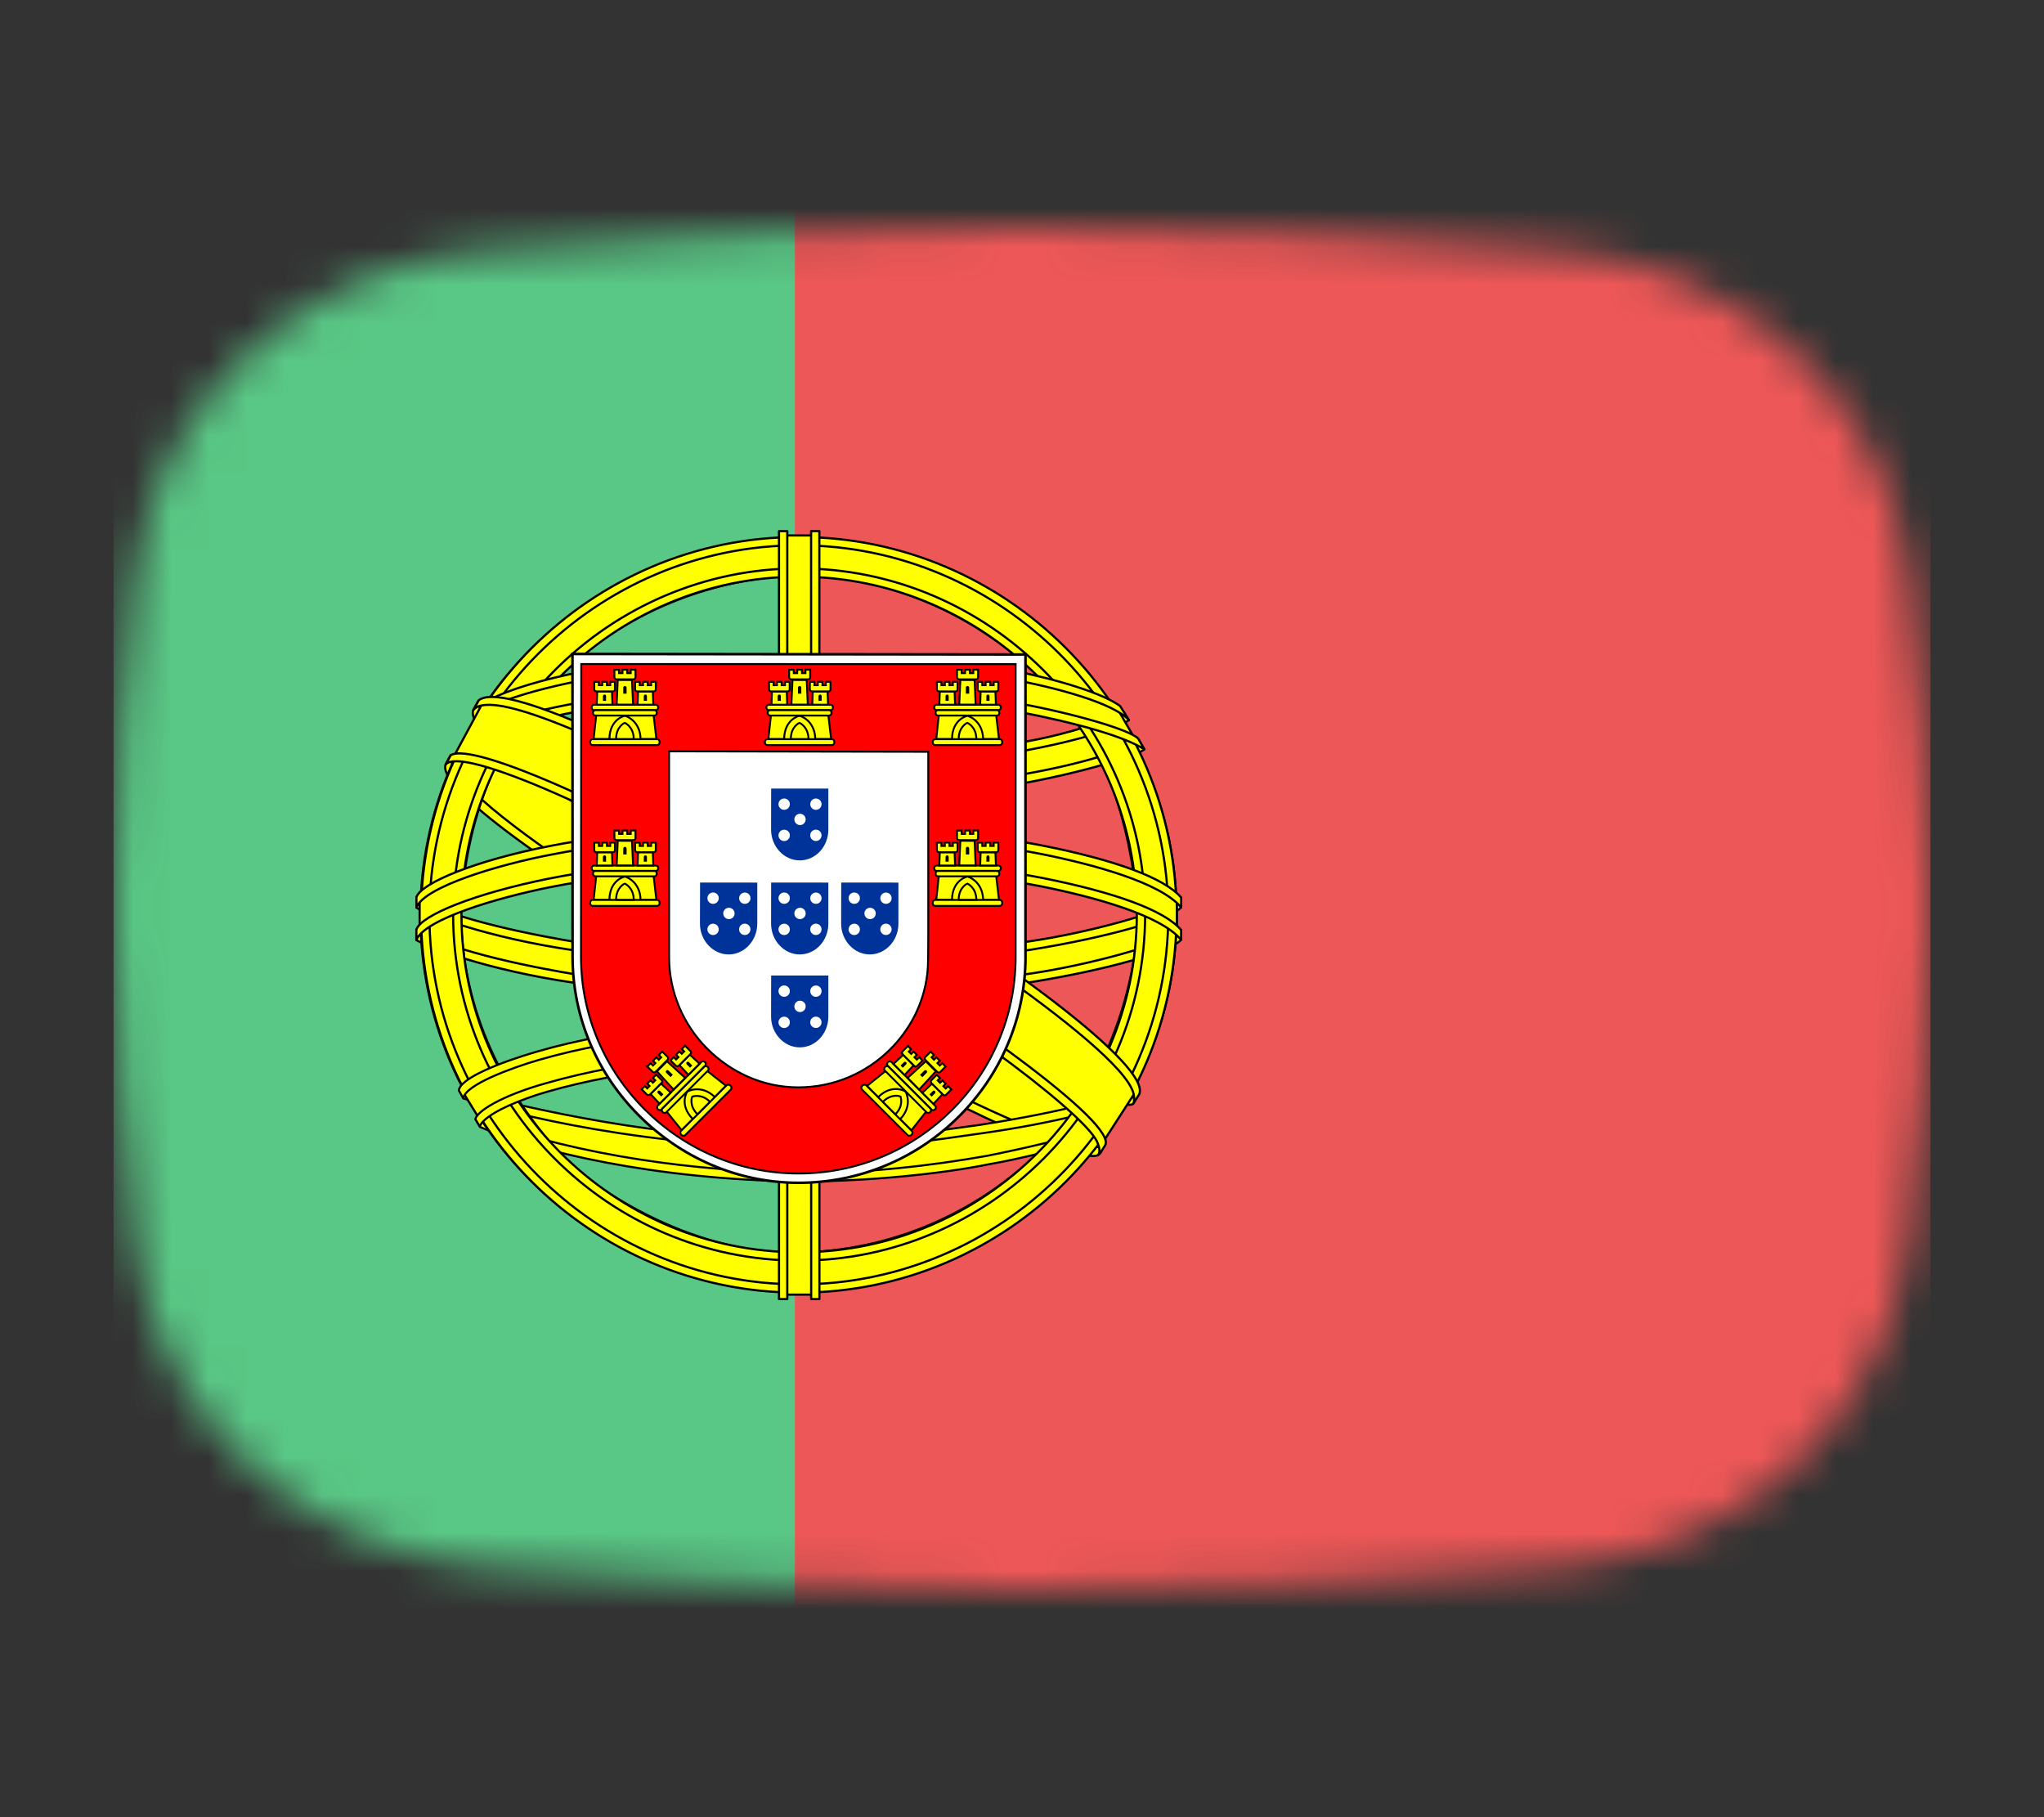 <svg width="54" height="48" viewBox="0 0 54 48" fill="none" xmlns="http://www.w3.org/2000/svg">
<rect x="0" y="0" width="54" height="48" fill="#333333" stroke="none"/>
<mask id="mask0_1_42056" style="mask-type:alpha" maskUnits="userSpaceOnUse" x="3" y="6" width="48" height="36">
<path d="M3.569 15.136C4.167 10.412 8.041 7.002 12.786 6.609C16.641 6.289 21.62 6 27 6C32.38 6 37.359 6.289 41.214 6.609C45.959 7.002 49.833 10.412 50.431 15.136C50.752 17.676 51 20.704 51 24C51 27.296 50.752 30.324 50.431 32.864C49.833 37.587 45.959 40.998 41.214 41.391C37.359 41.711 32.38 42 27 42C21.62 42 16.641 41.711 12.786 41.391C8.041 40.998 4.167 37.587 3.569 32.864C3.248 30.324 3 27.296 3 24C3 20.704 3.248 17.676 3.569 15.136Z" fill="#00D0BF"/>
</mask>
<g mask="url(#mask0_1_42056)">
<rect x="3" width="24" height="49" fill="#59C785"/>
<rect x="21" width="30" height="49" fill="#EE5757"/>
<path fill-rule="evenodd" clip-rule="evenodd" d="M28.999 30.408C25.954 30.316 11.991 21.601 11.896 20.213L12.667 18.927C14.052 20.939 28.325 29.415 29.727 29.115L28.999 30.407" fill="#FFFF00"/>
<path d="M28.999 30.408C25.954 30.316 11.991 21.601 11.896 20.213L12.667 18.927C14.052 20.939 28.325 29.415 29.727 29.115L28.999 30.407" stroke="black" stroke-width="0.058" stroke-linecap="round" stroke-linejoin="round"/>
<path fill-rule="evenodd" clip-rule="evenodd" d="M12.504 18.752C12.231 19.487 16.148 21.909 20.86 24.775C25.572 27.641 29.636 29.412 29.937 29.158C29.955 29.125 30.085 28.902 30.073 28.904C30.017 28.989 29.879 29.015 29.665 28.954C28.392 28.586 25.071 27.062 20.959 24.569C16.847 22.075 13.269 19.777 12.713 18.8C12.675 18.733 12.647 18.609 12.653 18.513L12.639 18.513L12.521 18.72L12.505 18.752H12.504L12.504 18.752ZM29.07 30.448C29.019 30.542 28.922 30.545 28.739 30.525C27.601 30.399 24.145 28.718 20.055 26.27C15.297 23.422 11.367 20.826 11.793 20.148L11.909 19.943L11.932 19.95C11.549 21.1 19.688 25.753 20.167 26.05C24.876 28.968 28.847 30.671 29.198 30.229L29.07 30.448V30.448L29.07 30.448Z" fill="#FFFF00" stroke="black" stroke-width="0.058" stroke-linecap="round" stroke-linejoin="round"/>
<path fill-rule="evenodd" clip-rule="evenodd" d="M21.13 21.053C24.178 21.029 27.938 20.637 30.103 19.774L29.636 19.017C28.357 19.725 24.576 20.19 21.104 20.26C16.998 20.222 14.1 19.84 12.648 18.866L12.208 19.672C14.877 20.802 17.613 21.042 21.13 21.053" fill="#FFFF00"/>
<path d="M21.13 21.053C24.178 21.029 27.938 20.637 30.103 19.774L29.636 19.017C28.357 19.725 24.576 20.19 21.104 20.26C16.998 20.222 14.1 19.84 12.648 18.866L12.208 19.672C14.877 20.802 17.613 21.042 21.13 21.053" stroke="black" stroke-width="0.058" stroke-linecap="round" stroke-linejoin="round"/>
<path fill-rule="evenodd" clip-rule="evenodd" d="M30.228 19.791C30.154 19.91 28.742 20.397 26.663 20.756C25.253 20.971 23.414 21.155 21.119 21.157C18.939 21.159 17.158 21.004 15.809 20.822C13.627 20.479 12.5 20.003 12.084 19.835C12.123 19.756 12.149 19.7 12.187 19.626C13.386 20.103 14.518 20.391 15.844 20.595C17.183 20.777 18.943 20.934 21.113 20.932C23.397 20.93 25.216 20.732 26.618 20.523C28.75 20.18 29.915 19.737 30.078 19.532L30.229 19.791H30.229H30.228ZM29.819 19.023C29.588 19.209 28.436 19.617 26.41 19.941C25.058 20.134 23.339 20.308 21.143 20.31C19.056 20.312 17.351 20.171 16.054 19.983C13.997 19.714 12.902 19.229 12.507 19.088C12.546 19.02 12.586 18.953 12.627 18.885C12.934 19.04 13.991 19.468 16.077 19.764C17.359 19.946 19.066 20.081 21.143 20.079C23.329 20.077 25.029 19.9 26.372 19.707C28.409 19.427 29.504 18.906 29.671 18.776L29.819 19.023V19.023L29.819 19.023Z" fill="#FFFF00" stroke="black" stroke-width="0.058" stroke-linecap="round" stroke-linejoin="round"/>
<path fill-rule="evenodd" clip-rule="evenodd" d="M11.123 24.725C12.997 25.733 17.16 26.241 21.1 26.276C24.688 26.282 29.361 25.722 31.108 24.796L31.06 23.787C30.514 24.641 25.506 25.461 21.061 25.427C16.617 25.394 12.49 24.707 11.115 23.819L11.123 24.725" fill="#FFFF00"/>
<path d="M11.123 24.725C12.997 25.733 17.16 26.241 21.1 26.276C24.688 26.282 29.361 25.722 31.108 24.796L31.06 23.787C30.514 24.641 25.506 25.461 21.061 25.427C16.617 25.394 12.49 24.707 11.115 23.819L11.123 24.725" stroke="black" stroke-width="0.058" stroke-linecap="round" stroke-linejoin="round"/>
<path fill-rule="evenodd" clip-rule="evenodd" d="M31.204 24.58L31.204 24.821C30.941 25.135 29.294 25.609 27.229 25.944C25.657 26.185 23.608 26.366 21.055 26.366C18.629 26.366 16.694 26.193 15.194 25.963C12.822 25.618 11.306 25.013 11.001 24.832L11.002 24.552C11.917 25.16 14.395 25.605 15.227 25.741C16.718 25.97 18.641 26.141 21.055 26.141C23.596 26.141 25.634 25.961 27.196 25.721C28.677 25.507 30.788 24.951 31.204 24.58H31.204L31.204 24.58ZM31.205 23.724L31.205 23.965C30.942 24.279 29.296 24.753 27.23 25.087C25.658 25.328 23.609 25.51 21.056 25.51C18.63 25.51 16.695 25.337 15.195 25.107C12.823 24.762 11.306 24.157 11.002 23.977L11.003 23.696C11.918 24.304 14.396 24.749 15.228 24.885C16.719 25.114 18.642 25.285 21.055 25.285C23.597 25.285 25.635 25.105 27.197 24.865C28.678 24.651 30.789 24.095 31.205 23.724L31.205 23.724L31.205 23.724Z" fill="#FFFF00" stroke="black" stroke-width="0.058" stroke-linecap="round" stroke-linejoin="round"/>
<path fill-rule="evenodd" clip-rule="evenodd" d="M21.092 30.234C16.781 30.209 13.087 29.059 12.307 28.869L12.876 29.76C14.254 30.339 17.857 31.203 21.133 31.107C24.409 31.012 27.272 30.758 29.29 29.776L29.873 28.853C28.498 29.5 23.819 30.228 21.092 30.234" fill="#FFFF00"/>
<path d="M21.092 30.234C16.781 30.209 13.087 29.059 12.307 28.869L12.876 29.76C14.254 30.339 17.857 31.203 21.133 31.107C24.409 31.012 27.272 30.758 29.29 29.776L29.873 28.853C28.498 29.5 23.819 30.228 21.092 30.234" stroke="black" stroke-width="0.058" stroke-linecap="round" stroke-linejoin="round"/>
<path fill-rule="evenodd" clip-rule="evenodd" d="M29.509 29.569C29.423 29.7 29.336 29.829 29.247 29.955C28.295 30.291 26.796 30.643 26.163 30.746C24.871 31.012 22.871 31.209 21.096 31.209C17.277 31.154 14.151 30.406 12.68 29.768L12.562 29.564L12.581 29.534L12.782 29.612C15.398 30.547 18.335 30.921 21.117 30.988C22.885 30.994 24.655 30.785 26.086 30.529C28.28 30.09 29.167 29.758 29.439 29.608L29.509 29.569H29.509L29.509 29.569ZM30.014 28.735C30.017 28.738 30.019 28.74 30.021 28.743C29.957 28.851 29.891 28.961 29.823 29.072C29.316 29.253 27.938 29.656 25.927 29.937C24.601 30.118 23.778 30.293 21.141 30.344C16.201 30.218 13.002 29.252 12.243 29.014L12.13 28.798C14.993 29.545 17.918 30.067 21.142 30.12C23.553 30.069 24.58 29.891 25.894 29.712C28.239 29.348 29.421 28.961 29.776 28.85C29.771 28.843 29.766 28.837 29.76 28.83L30.015 28.735L30.014 28.735L30.014 28.735Z" fill="#FFFF00" stroke="black" stroke-width="0.055" stroke-linecap="round" stroke-linejoin="round"/>
<path fill-rule="evenodd" clip-rule="evenodd" d="M30.066 23.929C30.08 26.765 28.629 29.31 27.46 30.432C25.806 32.021 23.613 33.042 21.053 33.09C18.193 33.142 15.497 31.278 14.774 30.459C13.36 28.858 12.209 26.825 12.172 24.085C12.347 20.989 13.562 18.834 15.324 17.355C17.085 15.877 19.43 15.156 21.383 15.208C23.637 15.268 26.269 16.373 28.088 18.567C29.279 20.005 29.796 21.566 30.066 23.929ZM21.077 14.219C26.569 14.219 31.085 18.687 31.085 24.167C31.085 29.646 26.569 34.115 21.077 34.115C15.585 34.115 11.106 29.646 11.106 24.167C11.106 18.687 15.585 14.219 21.077 14.219Z" fill="#FFFF00"/>
<path d="M21.077 14.219C26.569 14.219 31.085 18.687 31.085 24.167C31.085 29.646 26.569 34.115 21.077 34.115C15.585 34.115 11.106 29.646 11.106 24.167C11.106 18.687 15.585 14.219 21.077 14.219M30.066 23.929C30.08 26.765 28.629 29.31 27.46 30.432C25.806 32.021 23.613 33.042 21.053 33.09C18.193 33.142 15.497 31.278 14.774 30.459C13.36 28.858 12.209 26.825 12.172 24.085C12.347 20.989 13.562 18.834 15.324 17.355C17.085 15.877 19.43 15.156 21.383 15.208C23.637 15.268 26.269 16.373 28.088 18.567C29.279 20.005 29.796 21.566 30.066 23.929Z" stroke="black" stroke-width="0.058" stroke-linecap="round" stroke-linejoin="round"/>
<path fill-rule="evenodd" clip-rule="evenodd" d="M21.104 14.184C26.6 14.184 31.083 18.668 31.083 24.165C31.083 29.662 26.6 34.145 21.104 34.145C15.607 34.145 11.124 29.662 11.124 24.165C11.124 18.668 15.607 14.184 21.104 14.184ZM11.344 24.165C11.344 29.533 15.752 33.926 21.104 33.926C26.456 33.926 30.864 29.533 30.864 24.165C30.864 18.797 26.455 14.404 21.104 14.404C15.752 14.404 11.344 18.797 11.344 24.165Z" fill="#FFFF00" stroke="black" stroke-width="0.058" stroke-linecap="round" stroke-linejoin="round"/>
<path fill-rule="evenodd" clip-rule="evenodd" d="M21.112 15.014C26.124 15.014 30.253 19.128 30.253 24.156C30.253 29.184 26.124 33.298 21.112 33.298C16.1 33.298 11.971 29.184 11.971 24.156C11.971 19.128 16.1 15.014 21.112 15.014ZM12.191 24.156C12.191 29.063 16.22 33.078 21.112 33.078C26.004 33.078 30.033 29.063 30.033 24.156C30.033 19.249 26.004 15.233 21.112 15.233C16.22 15.233 12.191 19.249 12.191 24.156Z" fill="#FFFF00" stroke="black" stroke-width="0.058" stroke-linecap="round" stroke-linejoin="round"/>
<path fill-rule="evenodd" clip-rule="evenodd" d="M21.514 14.144H20.659L20.66 34.197H21.518L21.514 14.144Z" fill="#FFFF00" stroke="black" stroke-width="0.058" stroke-linecap="round" stroke-linejoin="round"/>
<path fill-rule="evenodd" clip-rule="evenodd" d="M21.428 14.03H21.646L21.648 34.314H21.43L21.428 14.03H21.428ZM20.58 14.03H20.799L20.799 34.314H20.58V14.03H20.58Z" fill="#FFFF00" stroke="black" stroke-width="0.058" stroke-linecap="round" stroke-linejoin="round"/>
<path fill-rule="evenodd" clip-rule="evenodd" d="M31.09 24.551V23.81L30.486 23.247L27.059 22.34L22.121 21.836L16.174 22.139L11.941 23.147L11.086 23.78V24.521L13.251 23.55L18.392 22.744H23.33L26.959 23.147L29.479 23.751L31.09 24.551Z" fill="#FFFF00" stroke="black" stroke-width="0.058" stroke-linecap="round" stroke-linejoin="round"/>
<path fill-rule="evenodd" clip-rule="evenodd" d="M21.108 22.619C23.465 22.615 25.751 22.843 27.565 23.196C29.437 23.57 30.754 24.038 31.204 24.564L31.203 24.824C30.66 24.17 28.888 23.69 27.523 23.416C25.723 23.066 23.452 22.84 21.108 22.844C18.635 22.849 16.332 23.083 14.558 23.429C13.135 23.712 11.237 24.273 11 24.826V24.555C11.13 24.172 12.543 23.6 14.526 23.203C16.313 22.854 18.62 22.624 21.108 22.619V22.619ZM21.109 21.764C23.466 21.759 25.752 21.987 27.566 22.34C29.438 22.714 30.755 23.182 31.205 23.708L31.204 23.968C30.661 23.314 28.889 22.835 27.524 22.561C25.724 22.21 23.453 21.984 21.109 21.989C18.636 21.993 16.344 22.227 14.57 22.573C13.197 22.834 11.221 23.417 11.001 23.97V23.699C11.131 23.32 12.573 22.727 14.527 22.347C16.314 21.998 18.621 21.768 21.109 21.764V21.764Z" fill="#FFFF00" stroke="black" stroke-width="0.058" stroke-linecap="round" stroke-linejoin="round"/>
<path fill-rule="evenodd" clip-rule="evenodd" d="M21.06 17.398C24.774 17.379 28.014 17.917 29.496 18.676L30.037 19.611C28.748 18.917 25.254 18.195 21.066 18.303C17.654 18.324 14.008 18.679 12.179 19.655L12.824 18.575C14.325 17.797 17.866 17.402 21.061 17.398" fill="#FFFF00"/>
<path d="M21.06 17.398C24.774 17.379 28.014 17.917 29.496 18.676L30.037 19.611C28.748 18.917 25.254 18.195 21.066 18.303C17.654 18.324 14.008 18.679 12.179 19.655L12.824 18.575C14.325 17.797 17.866 17.402 21.061 17.398" stroke="black" stroke-width="0.058" stroke-linecap="round" stroke-linejoin="round"/>
<path fill-rule="evenodd" clip-rule="evenodd" d="M21.11 18.17C23.228 18.164 25.275 18.284 26.903 18.577C28.419 18.859 29.865 19.283 30.071 19.511L30.232 19.794C29.729 19.466 28.478 19.1 26.871 18.795C25.258 18.492 23.213 18.392 21.106 18.397C18.715 18.389 16.858 18.515 15.264 18.793C13.578 19.109 12.408 19.559 12.119 19.774L12.276 19.474C12.837 19.188 13.727 18.843 15.222 18.574C16.87 18.273 18.747 18.183 21.11 18.17H21.11L21.11 18.17ZM21.109 17.315C23.136 17.309 25.138 17.422 26.698 17.703C27.929 17.942 29.145 18.316 29.591 18.649L29.826 19.021C29.427 18.578 27.927 18.159 26.603 17.924C25.055 17.657 23.136 17.551 21.109 17.534C18.982 17.54 17.015 17.67 15.49 17.948C14.034 18.225 13.095 18.553 12.697 18.809L12.904 18.498C13.452 18.209 14.338 17.944 15.454 17.727C16.991 17.448 18.969 17.32 21.109 17.315H21.109Z" fill="#FFFF00" stroke="black" stroke-width="0.058" stroke-linecap="round" stroke-linejoin="round"/>
<path fill-rule="evenodd" clip-rule="evenodd" d="M26.067 28.313C24.23 27.971 22.391 27.921 21.106 27.936C14.917 28.008 12.918 29.207 12.674 29.57L12.211 28.816C13.787 27.673 17.157 27.033 21.14 27.098C23.208 27.132 24.992 27.27 26.494 27.56L26.067 28.313" fill="#FFFF00"/>
<path d="M26.067 28.313C24.23 27.971 22.391 27.921 21.106 27.936C14.917 28.008 12.918 29.207 12.674 29.57L12.211 28.816C13.787 27.673 17.157 27.033 21.14 27.098C23.208 27.132 24.992 27.27 26.494 27.56L26.067 28.313" stroke="black" stroke-width="0.058" stroke-linecap="round" stroke-linejoin="round"/>
<path fill-rule="evenodd" clip-rule="evenodd" d="M21.07 27.829C22.792 27.855 24.482 27.926 26.113 28.23L25.995 28.439C24.48 28.159 22.865 28.052 21.076 28.061C18.792 28.043 16.482 28.256 14.47 28.834C13.836 29.01 12.785 29.418 12.678 29.756L12.56 29.562C12.594 29.362 13.229 28.949 14.416 28.615C16.72 27.956 18.875 27.844 21.07 27.829V27.829L21.07 27.829ZM21.149 26.963C22.932 26.996 24.775 27.079 26.565 27.433L26.442 27.651C24.825 27.33 23.28 27.223 21.159 27.19C18.868 27.194 16.437 27.358 14.227 28C13.514 28.208 12.282 28.657 12.241 29.013L12.123 28.805C12.15 28.482 13.216 28.06 14.175 27.781C16.402 27.134 18.84 26.967 21.149 26.963L21.149 26.963Z" fill="#FFFF00" stroke="black" stroke-width="0.055" stroke-linecap="round" stroke-linejoin="round"/>
<path fill-rule="evenodd" clip-rule="evenodd" d="M29.94 28.93L29.196 30.084L27.059 28.186L21.516 24.457L15.267 21.03L12.023 19.92L12.714 18.638L12.949 18.51L14.965 19.014L21.617 22.441L25.447 24.86L28.672 27.178L29.982 28.69L29.94 28.93Z" fill="#FFFF00" stroke="black" stroke-width="0.058" stroke-linecap="round" stroke-linejoin="round"/>
<path fill-rule="evenodd" clip-rule="evenodd" d="M11.906 19.951C12.475 19.565 16.657 21.428 21.033 24.066C25.397 26.712 29.567 29.703 29.191 30.262L29.067 30.457L29.01 30.502C29.023 30.493 29.085 30.416 29.004 30.209C28.818 29.597 25.86 27.236 20.952 24.273C16.167 21.419 12.179 19.7 11.78 20.191L11.906 19.951H11.906L11.906 19.951ZM30.092 28.914C30.452 28.203 26.573 25.281 21.764 22.436C16.844 19.647 13.298 18.006 12.65 18.495L12.506 18.757C12.505 18.772 12.512 18.739 12.542 18.716C12.66 18.613 12.855 18.62 12.943 18.618C14.058 18.635 17.244 20.101 21.712 22.663C23.671 23.803 29.985 27.853 29.96 28.991C29.962 29.089 29.968 29.11 29.932 29.158L30.092 28.914V28.913L30.092 28.914Z" fill="#FFFF00" stroke="black" stroke-width="0.058" stroke-linecap="round" stroke-linejoin="round"/>
<path d="M15.126 25.264C15.126 26.904 15.797 28.387 16.885 29.471C17.976 30.558 19.457 31.243 21.099 31.243C22.75 31.243 24.249 30.573 25.334 29.491C26.42 28.409 27.092 26.915 27.093 25.27H27.092V17.288L15.124 17.274L15.126 25.264H15.126L15.126 25.264Z" fill="white" stroke="black" stroke-width="0.068"/>
<path d="M15.35 25.275V25.28C15.35 26.848 15.999 28.276 17.04 29.312C18.084 30.351 19.521 30.997 21.094 30.997C22.674 30.997 24.108 30.356 25.148 29.321C26.186 28.287 26.831 26.858 26.831 25.285H26.831V17.542L15.357 17.54L15.35 25.275L15.35 25.275ZM24.524 19.858L24.524 24.786L24.52 25.307H24.52C24.52 25.444 24.512 25.601 24.496 25.734C24.402 26.513 24.044 27.192 23.514 27.72C22.892 28.339 22.035 28.722 21.09 28.722C20.15 28.722 19.312 28.325 18.688 27.704C18.048 27.067 17.677 26.194 17.677 25.291L17.676 19.846L24.523 19.858L24.524 19.858L24.524 19.858Z" fill="#FF0000" stroke="black" stroke-width="0.051"/>
<path d="M16.092 19.562C16.106 19.005 16.501 18.873 16.504 18.872C16.506 18.87 16.93 19.013 16.929 19.567L16.092 19.562" fill="#FFFF00"/>
<path d="M15.752 18.882L15.683 19.522L16.1 19.523C16.104 18.994 16.501 18.906 16.511 18.908C16.52 18.907 16.913 19.024 16.923 19.523H17.341L17.266 18.878L15.752 18.882V18.882L15.752 18.882Z" fill="#FFFF00" stroke="black" stroke-width="0.05"/>
<path d="M15.655 19.524H17.363C17.399 19.524 17.428 19.56 17.428 19.603C17.428 19.647 17.399 19.682 17.363 19.682H15.655C15.619 19.682 15.59 19.647 15.59 19.603C15.59 19.56 15.619 19.524 15.655 19.524Z" fill="#FFFF00" stroke="black" stroke-width="0.05"/>
<path d="M16.276 19.521C16.278 19.187 16.504 19.093 16.505 19.093C16.505 19.093 16.741 19.191 16.743 19.521H16.276" fill="#FFFF00"/>
<path d="M16.276 19.521C16.278 19.187 16.504 19.093 16.505 19.093C16.505 19.093 16.741 19.191 16.743 19.521H16.276" stroke="black" stroke-width="0.05"/>
<path d="M15.691 18.616H17.329C17.363 18.616 17.391 18.648 17.391 18.687C17.391 18.726 17.363 18.758 17.329 18.758H15.691C15.657 18.758 15.629 18.727 15.629 18.687C15.629 18.648 15.657 18.616 15.691 18.616Z" fill="#FFFF00" stroke="black" stroke-width="0.05"/>
<path d="M15.726 18.759H17.292C17.325 18.759 17.352 18.791 17.352 18.83C17.352 18.869 17.325 18.901 17.292 18.901H15.726C15.693 18.901 15.665 18.869 15.665 18.83C15.665 18.791 15.693 18.759 15.726 18.759Z" fill="#FFFF00" stroke="black" stroke-width="0.05"/>
<path d="M16.232 17.692L16.355 17.692V17.78H16.445V17.69L16.572 17.691V17.78H16.663V17.69H16.789L16.789 17.893C16.789 17.925 16.763 17.945 16.734 17.945H16.289C16.259 17.945 16.232 17.922 16.232 17.892L16.231 17.692H16.231L16.232 17.692Z" fill="#FFFF00" stroke="black" stroke-width="0.05"/>
<path d="M16.697 17.963L16.725 18.613L16.291 18.612L16.32 17.961L16.697 17.963" fill="#FFFF00"/>
<path d="M16.697 17.963L16.725 18.613L16.291 18.612L16.32 17.961L16.697 17.963" stroke="black" stroke-width="0.05"/>
<path d="M16.168 18.264L16.181 18.615L15.765 18.615L15.777 18.264H16.168H16.168L16.168 18.264Z" fill="#FFFF00" stroke="black" stroke-width="0.05"/>
<path d="M17.247 18.264L17.26 18.615L16.844 18.615L16.856 18.264H17.247H17.247L17.247 18.264Z" fill="#FFFF00" stroke="black" stroke-width="0.05"/>
<path d="M15.7 18.011L15.821 18.011V18.099H15.91V18.009L16.034 18.009V18.099H16.122V18.009L16.246 18.009L16.246 18.212C16.246 18.243 16.221 18.264 16.192 18.264H15.757C15.728 18.264 15.701 18.24 15.7 18.211L15.7 18.011H15.7L15.7 18.011Z" fill="#FFFF00" stroke="black" stroke-width="0.05"/>
<path d="M16.779 18.011L16.9 18.011V18.099H16.988V18.009L17.112 18.009V18.099H17.201V18.009L17.325 18.009L17.325 18.212C17.325 18.243 17.299 18.264 17.271 18.264H16.835C16.806 18.264 16.779 18.24 16.779 18.211L16.779 18.011H16.779L16.779 18.011Z" fill="#FFFF00" stroke="black" stroke-width="0.05"/>
<path d="M16.466 18.169C16.464 18.105 16.555 18.105 16.554 18.169V18.323H16.466V18.169" fill="black"/>
<path d="M15.929 18.393C15.929 18.332 16.014 18.331 16.012 18.393V18.513H15.929V18.393" fill="black"/>
<path d="M17.008 18.393C17.008 18.332 17.092 18.331 17.091 18.393V18.513H17.008V18.393" fill="black"/>
<path d="M16.092 23.809C16.106 23.252 16.501 23.12 16.504 23.119C16.506 23.117 16.93 23.26 16.929 23.814L16.092 23.809" fill="#FFFF00"/>
<path d="M15.752 23.129L15.683 23.769L16.1 23.77C16.104 23.241 16.501 23.153 16.511 23.155C16.52 23.154 16.913 23.272 16.923 23.77H17.341L17.266 23.125L15.752 23.129V23.129L15.752 23.129Z" fill="#FFFF00" stroke="black" stroke-width="0.05"/>
<path d="M15.655 23.771H17.363C17.399 23.771 17.428 23.807 17.428 23.85C17.428 23.894 17.399 23.929 17.363 23.929H15.655C15.619 23.929 15.59 23.894 15.59 23.85C15.59 23.807 15.619 23.771 15.655 23.771Z" fill="#FFFF00" stroke="black" stroke-width="0.05"/>
<path d="M16.276 23.768C16.278 23.434 16.504 23.34 16.505 23.34C16.505 23.34 16.741 23.438 16.743 23.768H16.276" fill="#FFFF00"/>
<path d="M16.276 23.768C16.278 23.434 16.504 23.34 16.505 23.34C16.505 23.34 16.741 23.438 16.743 23.768H16.276" stroke="black" stroke-width="0.05"/>
<path d="M15.691 22.863H17.329C17.363 22.863 17.391 22.895 17.391 22.934C17.391 22.973 17.363 23.005 17.329 23.005H15.691C15.657 23.005 15.629 22.974 15.629 22.934C15.629 22.895 15.657 22.863 15.691 22.863Z" fill="#FFFF00" stroke="black" stroke-width="0.05"/>
<path d="M15.726 23.006H17.292C17.325 23.006 17.352 23.038 17.352 23.077C17.352 23.116 17.325 23.148 17.292 23.148H15.726C15.693 23.148 15.665 23.116 15.665 23.077C15.665 23.038 15.693 23.006 15.726 23.006Z" fill="#FFFF00" stroke="black" stroke-width="0.05"/>
<path d="M16.232 21.939L16.355 21.939V22.027H16.445V21.937L16.572 21.938V22.027H16.663V21.937H16.789L16.789 22.14C16.789 22.172 16.763 22.192 16.734 22.192H16.289C16.259 22.192 16.232 22.169 16.232 22.139L16.231 21.939H16.231L16.232 21.939Z" fill="#FFFF00" stroke="black" stroke-width="0.05"/>
<path d="M16.697 22.21L16.725 22.86L16.291 22.859L16.32 22.209L16.697 22.21" fill="#FFFF00"/>
<path d="M16.697 22.21L16.725 22.86L16.291 22.859L16.32 22.209L16.697 22.21" stroke="black" stroke-width="0.05"/>
<path d="M16.168 22.512L16.181 22.862L15.765 22.862L15.777 22.512H16.168H16.168L16.168 22.512Z" fill="#FFFF00" stroke="black" stroke-width="0.05"/>
<path d="M17.247 22.512L17.26 22.862L16.844 22.862L16.856 22.512H17.247H17.247L17.247 22.512Z" fill="#FFFF00" stroke="black" stroke-width="0.05"/>
<path d="M15.7 22.258L15.821 22.258V22.346H15.91V22.256L16.034 22.256V22.346H16.122V22.256L16.246 22.256L16.246 22.459C16.246 22.49 16.221 22.511 16.192 22.511H15.757C15.728 22.511 15.701 22.487 15.7 22.458L15.7 22.258H15.7L15.7 22.258Z" fill="#FFFF00" stroke="black" stroke-width="0.05"/>
<path d="M16.779 22.258L16.9 22.258V22.346H16.988V22.256L17.112 22.256V22.346H17.201V22.256L17.325 22.256L17.325 22.459C17.325 22.49 17.299 22.511 17.271 22.511H16.835C16.806 22.511 16.779 22.487 16.779 22.458L16.779 22.258H16.779L16.779 22.258Z" fill="#FFFF00" stroke="black" stroke-width="0.05"/>
<path d="M16.466 22.416C16.464 22.352 16.555 22.352 16.554 22.416V22.571H16.466V22.416" fill="black"/>
<path d="M15.929 22.64C15.929 22.579 16.014 22.578 16.012 22.64V22.76H15.929V22.64" fill="black"/>
<path d="M17.008 22.64C17.008 22.579 17.092 22.578 17.091 22.64V22.76H17.008V22.64" fill="black"/>
<path d="M18.325 29.592C17.941 29.189 18.127 28.816 18.128 28.813C18.129 28.81 18.53 28.612 18.92 29.004L18.325 29.592" fill="#FFFF00"/>
<path d="M17.604 29.352L18.008 29.853L18.303 29.559C17.932 29.182 18.15 28.839 18.158 28.834C18.164 28.827 18.525 28.632 18.885 28.977L19.181 28.681L18.672 28.279L17.604 29.352L17.604 29.352L17.604 29.352Z" fill="#FFFF00" stroke="black" stroke-width="0.05"/>
<path d="M17.989 29.875L19.197 28.667C19.223 28.642 19.269 28.646 19.299 28.677C19.33 28.707 19.334 28.753 19.309 28.779L18.101 29.986C18.076 30.012 18.03 30.008 17.999 29.977C17.968 29.946 17.964 29.9 17.989 29.875Z" fill="#FFFF00" stroke="black" stroke-width="0.05"/>
<path d="M18.426 29.434C18.192 29.196 18.285 28.97 18.286 28.969C18.286 28.969 18.521 28.871 18.757 29.103L18.426 29.434" fill="#FFFF00"/>
<path d="M18.426 29.434C18.192 29.196 18.285 28.97 18.286 28.969C18.286 28.969 18.521 28.871 18.757 29.103L18.426 29.434" stroke="black" stroke-width="0.05"/>
<path d="M17.373 29.207L18.531 28.049C18.555 28.025 18.598 28.027 18.625 28.055C18.653 28.083 18.656 28.125 18.631 28.15L17.473 29.307C17.449 29.332 17.407 29.329 17.379 29.302C17.351 29.274 17.349 29.231 17.373 29.207Z" fill="#FFFF00" stroke="black" stroke-width="0.05"/>
<path d="M17.498 29.284L18.606 28.177C18.629 28.153 18.671 28.157 18.698 28.184C18.726 28.212 18.73 28.254 18.706 28.277L17.599 29.384C17.576 29.408 17.534 29.404 17.506 29.377C17.479 29.349 17.475 29.307 17.498 29.284Z" fill="#FFFF00" stroke="black" stroke-width="0.05"/>
<path d="M17.101 28.171L17.189 28.084L17.251 28.146L17.315 28.082L17.251 28.019L17.341 27.93L17.404 27.993L17.468 27.929L17.405 27.865L17.495 27.776L17.638 27.919C17.66 27.942 17.657 27.974 17.636 27.995L17.322 28.31C17.3 28.331 17.264 28.334 17.243 28.313L17.101 28.172L17.102 28.172L17.101 28.171Z" fill="#FFFF00" stroke="black" stroke-width="0.05"/>
<path d="M17.622 28.034L18.102 28.474L17.794 28.779L17.355 28.299L17.622 28.034" fill="#FFFF00"/>
<path d="M17.622 28.034L18.102 28.474L17.794 28.779L17.355 28.299L17.622 28.034" stroke="black" stroke-width="0.05"/>
<path d="M17.461 28.621L17.719 28.86L17.425 29.154L17.185 28.897L17.462 28.621L17.461 28.621L17.461 28.621Z" fill="#FFFF00" stroke="black" stroke-width="0.05"/>
<path d="M18.224 27.858L18.481 28.097L18.187 28.391L17.948 28.135L18.224 27.858L18.224 27.858L18.224 27.858Z" fill="#FFFF00" stroke="black" stroke-width="0.05"/>
<path d="M16.951 28.772L17.037 28.687L17.099 28.749L17.162 28.686L17.098 28.623L17.186 28.535L17.249 28.599L17.312 28.536L17.248 28.473L17.336 28.385L17.479 28.529C17.502 28.551 17.499 28.583 17.478 28.604L17.17 28.911C17.15 28.932 17.114 28.934 17.093 28.914L16.951 28.772L16.951 28.772L16.951 28.772Z" fill="#FFFF00" stroke="black" stroke-width="0.05"/>
<path d="M17.714 28.009L17.8 27.924L17.862 27.986L17.924 27.924L17.861 27.86L17.949 27.773L18.012 27.836L18.075 27.774L18.011 27.71L18.099 27.622L18.242 27.766C18.264 27.788 18.261 27.821 18.241 27.841L17.933 28.149C17.913 28.169 17.877 28.172 17.856 28.151L17.714 28.01L17.714 28.01L17.714 28.009Z" fill="#FFFF00" stroke="black" stroke-width="0.05"/>
<path d="M17.605 28.343C17.558 28.3 17.622 28.235 17.666 28.281L17.776 28.39L17.714 28.452L17.605 28.343" fill="black"/>
<path d="M17.384 28.881C17.34 28.838 17.399 28.777 17.443 28.822L17.527 28.907L17.468 28.966L17.384 28.881" fill="black"/>
<path d="M18.146 28.119C18.103 28.076 18.162 28.015 18.205 28.06L18.29 28.144L18.231 28.203L18.146 28.119" fill="black"/>
<path d="M20.709 19.562C20.722 19.005 21.117 18.873 21.12 18.872C21.123 18.87 21.546 19.013 21.545 19.567L20.709 19.562" fill="#FFFF00"/>
<path d="M20.368 18.882L20.299 19.522L20.716 19.523C20.721 18.994 21.117 18.906 21.127 18.908C21.136 18.907 21.529 19.024 21.539 19.523H21.958L21.882 18.878L20.368 18.882V18.882L20.368 18.882Z" fill="#FFFF00" stroke="black" stroke-width="0.05"/>
<path d="M20.271 19.524H21.979C22.015 19.524 22.044 19.56 22.044 19.603C22.044 19.647 22.015 19.682 21.979 19.682H20.271C20.235 19.682 20.206 19.647 20.206 19.603C20.206 19.56 20.235 19.524 20.271 19.524Z" fill="#FFFF00" stroke="black" stroke-width="0.05"/>
<path d="M20.892 19.521C20.894 19.187 21.12 19.093 21.121 19.093C21.121 19.093 21.357 19.191 21.359 19.521H20.892" fill="#FFFF00"/>
<path d="M20.892 19.521C20.894 19.187 21.12 19.093 21.121 19.093C21.121 19.093 21.357 19.191 21.359 19.521H20.892" stroke="black" stroke-width="0.05"/>
<path d="M20.307 18.616H21.945C21.979 18.616 22.008 18.648 22.008 18.687C22.008 18.726 21.979 18.758 21.945 18.758H20.307C20.273 18.758 20.245 18.727 20.245 18.687C20.245 18.648 20.273 18.616 20.307 18.616Z" fill="#FFFF00" stroke="black" stroke-width="0.05"/>
<path d="M20.342 18.759H21.908C21.941 18.759 21.968 18.791 21.968 18.83C21.968 18.869 21.941 18.901 21.908 18.901H20.342C20.309 18.901 20.282 18.869 20.282 18.83C20.282 18.791 20.309 18.759 20.342 18.759Z" fill="#FFFF00" stroke="black" stroke-width="0.05"/>
<path d="M20.848 17.692L20.971 17.692V17.78H21.061V17.69L21.188 17.691V17.78H21.279V17.69H21.405L21.405 17.893C21.405 17.925 21.38 17.945 21.35 17.945H20.905C20.875 17.945 20.848 17.922 20.848 17.892L20.847 17.692H20.848L20.848 17.692Z" fill="#FFFF00" stroke="black" stroke-width="0.05"/>
<path d="M21.313 17.963L21.341 18.613L20.907 18.612L20.936 17.961L21.313 17.963" fill="#FFFF00"/>
<path d="M21.313 17.963L21.341 18.613L20.907 18.612L20.936 17.961L21.313 17.963" stroke="black" stroke-width="0.05"/>
<path d="M20.784 18.264L20.797 18.615L20.382 18.615L20.393 18.264H20.784H20.784L20.784 18.264Z" fill="#FFFF00" stroke="black" stroke-width="0.05"/>
<path d="M21.863 18.264L21.876 18.615L21.46 18.615L21.472 18.264H21.863H21.863L21.863 18.264Z" fill="#FFFF00" stroke="black" stroke-width="0.05"/>
<path d="M20.316 18.011L20.437 18.011V18.099H20.526V18.009L20.65 18.009V18.099H20.738V18.009L20.862 18.009L20.862 18.212C20.862 18.243 20.837 18.264 20.808 18.264H20.373C20.344 18.264 20.317 18.24 20.317 18.211L20.316 18.011H20.316L20.316 18.011Z" fill="#FFFF00" stroke="black" stroke-width="0.05"/>
<path d="M21.395 18.011L21.516 18.011V18.099H21.604V18.009L21.728 18.009V18.099H21.817V18.009L21.941 18.009L21.941 18.212C21.941 18.243 21.916 18.264 21.887 18.264H21.452C21.422 18.264 21.395 18.24 21.395 18.211L21.395 18.011H21.395L21.395 18.011Z" fill="#FFFF00" stroke="black" stroke-width="0.05"/>
<path d="M21.082 18.169C21.08 18.105 21.171 18.105 21.17 18.169V18.323H21.082V18.169" fill="black"/>
<path d="M20.545 18.393C20.545 18.332 20.63 18.331 20.629 18.393V18.513H20.545V18.393" fill="black"/>
<path d="M21.624 18.393C21.624 18.332 21.708 18.331 21.707 18.393V18.513H21.624V18.393" fill="black"/>
<path d="M25.143 19.562C25.157 19.005 25.552 18.873 25.555 18.872C25.557 18.87 25.981 19.013 25.98 19.567L25.143 19.562" fill="#FFFF00"/>
<path d="M24.803 18.882L24.734 19.522L25.151 19.523C25.155 18.994 25.552 18.906 25.561 18.908C25.57 18.907 25.963 19.024 25.974 19.523H26.392L26.317 18.878L24.803 18.882V18.882L24.803 18.882Z" fill="#FFFF00" stroke="black" stroke-width="0.05"/>
<path d="M24.706 19.524H26.414C26.45 19.524 26.479 19.56 26.479 19.603C26.479 19.647 26.45 19.682 26.414 19.682H24.706C24.67 19.682 24.64 19.647 24.64 19.603C24.64 19.56 24.67 19.524 24.706 19.524Z" fill="#FFFF00" stroke="black" stroke-width="0.05"/>
<path d="M25.327 19.521C25.329 19.187 25.555 19.093 25.556 19.093C25.556 19.093 25.792 19.191 25.794 19.521H25.327" fill="#FFFF00"/>
<path d="M25.327 19.521C25.329 19.187 25.555 19.093 25.556 19.093C25.556 19.093 25.792 19.191 25.794 19.521H25.327" stroke="black" stroke-width="0.05"/>
<path d="M24.742 18.616H26.38C26.414 18.616 26.442 18.648 26.442 18.687C26.442 18.726 26.414 18.758 26.38 18.758H24.742C24.708 18.758 24.679 18.727 24.679 18.687C24.679 18.648 24.708 18.616 24.742 18.616Z" fill="#FFFF00" stroke="black" stroke-width="0.05"/>
<path d="M24.776 18.759H26.343C26.375 18.759 26.402 18.791 26.402 18.83C26.402 18.869 26.375 18.901 26.343 18.901H24.776C24.744 18.901 24.716 18.869 24.716 18.83C24.716 18.791 24.744 18.759 24.776 18.759Z" fill="#FFFF00" stroke="black" stroke-width="0.05"/>
<path d="M25.282 17.692L25.406 17.692V17.78H25.496V17.69L25.623 17.691V17.78H25.713V17.69H25.84L25.84 17.893C25.84 17.925 25.814 17.945 25.785 17.945H25.34C25.31 17.945 25.283 17.922 25.283 17.892L25.282 17.692H25.282L25.282 17.692Z" fill="#FFFF00" stroke="black" stroke-width="0.05"/>
<path d="M25.748 17.963L25.776 18.613L25.342 18.612L25.371 17.961L25.748 17.963" fill="#FFFF00"/>
<path d="M25.748 17.963L25.776 18.613L25.342 18.612L25.371 17.961L25.748 17.963" stroke="black" stroke-width="0.05"/>
<path d="M25.219 18.264L25.232 18.615L24.816 18.615L24.828 18.264H25.219H25.219L25.219 18.264Z" fill="#FFFF00" stroke="black" stroke-width="0.05"/>
<path d="M26.298 18.264L26.311 18.615L25.895 18.615L25.907 18.264H26.298H26.298L26.298 18.264Z" fill="#FFFF00" stroke="black" stroke-width="0.05"/>
<path d="M24.751 18.011L24.872 18.011V18.099H24.961V18.009L25.084 18.009V18.099H25.173V18.009L25.297 18.009L25.297 18.212C25.297 18.243 25.272 18.264 25.243 18.264H24.808C24.779 18.264 24.752 18.24 24.751 18.211L24.751 18.011H24.751L24.751 18.011Z" fill="#FFFF00" stroke="black" stroke-width="0.05"/>
<path d="M25.83 18.011L25.951 18.011V18.099H26.039V18.009L26.163 18.009V18.099H26.252V18.009L26.376 18.009L26.375 18.212C26.375 18.243 26.35 18.264 26.322 18.264H25.886C25.857 18.264 25.83 18.24 25.83 18.211L25.83 18.011H25.83L25.83 18.011Z" fill="#FFFF00" stroke="black" stroke-width="0.05"/>
<path d="M25.517 18.169C25.515 18.105 25.606 18.105 25.605 18.169V18.323H25.517V18.169" fill="black"/>
<path d="M24.98 18.393C24.98 18.332 25.064 18.331 25.063 18.393V18.513H24.98V18.393" fill="black"/>
<path d="M26.059 18.393C26.058 18.332 26.143 18.331 26.142 18.393V18.513H26.059V18.393" fill="black"/>
<path d="M25.143 23.809C25.157 23.252 25.552 23.12 25.555 23.119C25.557 23.117 25.981 23.26 25.98 23.814L25.143 23.809" fill="#FFFF00"/>
<path d="M24.803 23.129L24.734 23.769L25.151 23.77C25.155 23.241 25.552 23.153 25.561 23.155C25.57 23.154 25.963 23.272 25.974 23.77H26.392L26.317 23.125L24.803 23.129V23.129L24.803 23.129Z" fill="#FFFF00" stroke="black" stroke-width="0.05"/>
<path d="M24.706 23.771H26.414C26.45 23.771 26.479 23.807 26.479 23.85C26.479 23.894 26.45 23.929 26.414 23.929H24.706C24.67 23.929 24.64 23.894 24.64 23.85C24.64 23.807 24.67 23.771 24.706 23.771Z" fill="#FFFF00" stroke="black" stroke-width="0.05"/>
<path d="M25.327 23.768C25.329 23.434 25.555 23.34 25.556 23.34C25.556 23.34 25.792 23.438 25.794 23.768H25.327" fill="#FFFF00"/>
<path d="M25.327 23.768C25.329 23.434 25.555 23.34 25.556 23.34C25.556 23.34 25.792 23.438 25.794 23.768H25.327" stroke="black" stroke-width="0.05"/>
<path d="M24.742 22.863H26.38C26.414 22.863 26.442 22.895 26.442 22.934C26.442 22.973 26.414 23.005 26.38 23.005H24.742C24.708 23.005 24.679 22.974 24.679 22.934C24.679 22.895 24.708 22.863 24.742 22.863Z" fill="#FFFF00" stroke="black" stroke-width="0.05"/>
<path d="M24.776 23.006H26.343C26.375 23.006 26.402 23.038 26.402 23.077C26.402 23.116 26.375 23.148 26.343 23.148H24.776C24.744 23.148 24.716 23.116 24.716 23.077C24.716 23.038 24.744 23.006 24.776 23.006Z" fill="#FFFF00" stroke="black" stroke-width="0.05"/>
<path d="M25.282 21.939L25.406 21.939V22.027H25.496V21.937L25.623 21.938V22.027H25.713V21.937H25.84L25.84 22.14C25.84 22.172 25.814 22.192 25.785 22.192H25.34C25.31 22.192 25.283 22.169 25.283 22.139L25.282 21.939H25.282L25.282 21.939Z" fill="#FFFF00" stroke="black" stroke-width="0.05"/>
<path d="M25.748 22.21L25.776 22.86L25.342 22.859L25.371 22.209L25.748 22.21" fill="#FFFF00"/>
<path d="M25.748 22.21L25.776 22.86L25.342 22.859L25.371 22.209L25.748 22.21" stroke="black" stroke-width="0.05"/>
<path d="M25.219 22.512L25.232 22.862L24.816 22.862L24.828 22.512H25.219H25.219L25.219 22.512Z" fill="#FFFF00" stroke="black" stroke-width="0.05"/>
<path d="M26.298 22.512L26.311 22.862L25.895 22.862L25.907 22.512H26.298H26.298L26.298 22.512Z" fill="#FFFF00" stroke="black" stroke-width="0.05"/>
<path d="M24.751 22.258L24.872 22.258V22.346H24.961V22.256L25.084 22.256V22.346H25.173V22.256L25.297 22.256L25.297 22.459C25.297 22.49 25.272 22.511 25.243 22.511H24.808C24.779 22.511 24.752 22.487 24.751 22.458L24.751 22.258H24.751L24.751 22.258Z" fill="#FFFF00" stroke="black" stroke-width="0.05"/>
<path d="M25.83 22.258L25.951 22.258V22.346H26.039V22.256L26.163 22.256V22.346H26.252V22.256L26.376 22.256L26.375 22.459C26.375 22.49 26.35 22.511 26.322 22.511H25.886C25.857 22.511 25.83 22.487 25.83 22.458L25.83 22.258H25.83L25.83 22.258Z" fill="#FFFF00" stroke="black" stroke-width="0.05"/>
<path d="M25.517 22.416C25.515 22.352 25.606 22.352 25.605 22.416V22.571H25.517V22.416" fill="black"/>
<path d="M24.98 22.64C24.98 22.579 25.064 22.578 25.063 22.64V22.76H24.98V22.64" fill="black"/>
<path d="M26.059 22.64C26.058 22.579 26.143 22.578 26.142 22.64V22.76H26.059V22.64" fill="black"/>
<path d="M23.166 29.003C23.569 28.619 23.942 28.805 23.945 28.806C23.948 28.806 24.146 29.207 23.754 29.598L23.166 29.003" fill="#FFFF00"/>
<path d="M23.406 28.282L22.905 28.685L23.199 28.981C23.576 28.61 23.919 28.828 23.924 28.836C23.931 28.842 24.126 29.203 23.781 29.563L24.077 29.858L24.479 29.349L23.406 28.281L23.406 28.282L23.406 28.282Z" fill="#FFFF00" stroke="black" stroke-width="0.05"/>
<path d="M22.883 28.667L24.091 29.875C24.116 29.9 24.112 29.946 24.081 29.977C24.051 30.008 24.005 30.012 23.98 29.986L22.772 28.779C22.746 28.753 22.75 28.707 22.781 28.677C22.812 28.646 22.858 28.642 22.883 28.667Z" fill="#FFFF00" stroke="black" stroke-width="0.05"/>
<path d="M23.324 29.104C23.562 28.869 23.788 28.962 23.789 28.963C23.789 28.963 23.887 29.199 23.655 29.434L23.324 29.104" fill="#FFFF00"/>
<path d="M23.324 29.104C23.562 28.869 23.788 28.962 23.789 28.963C23.789 28.963 23.887 29.199 23.655 29.434L23.324 29.104" stroke="black" stroke-width="0.05"/>
<path d="M23.551 28.051L24.709 29.208C24.733 29.233 24.73 29.276 24.703 29.303C24.675 29.331 24.633 29.333 24.608 29.309L23.451 28.151C23.426 28.127 23.429 28.084 23.456 28.056C23.484 28.029 23.527 28.026 23.551 28.051Z" fill="#FFFF00" stroke="black" stroke-width="0.05"/>
<path d="M23.474 28.176L24.581 29.283C24.605 29.307 24.601 29.348 24.574 29.376C24.546 29.404 24.504 29.407 24.481 29.384L23.374 28.276C23.35 28.253 23.354 28.212 23.381 28.184C23.409 28.156 23.451 28.153 23.474 28.176Z" fill="#FFFF00" stroke="black" stroke-width="0.05"/>
<path d="M24.587 27.779L24.674 27.867L24.612 27.929L24.676 27.992L24.739 27.929L24.828 28.019L24.765 28.082L24.829 28.146L24.893 28.083L24.982 28.172L24.839 28.316C24.816 28.338 24.784 28.334 24.762 28.314L24.448 27.999C24.427 27.978 24.424 27.942 24.445 27.921L24.587 27.779L24.587 27.779L24.587 27.779Z" fill="#FFFF00" stroke="black" stroke-width="0.05"/>
<path d="M24.724 28.3L24.284 28.78L23.979 28.472L24.459 28.032L24.724 28.3" fill="#FFFF00"/>
<path d="M24.724 28.3L24.284 28.78L23.979 28.472L24.459 28.032L24.724 28.3" stroke="black" stroke-width="0.05"/>
<path d="M24.137 28.139L23.898 28.396L23.604 28.102L23.861 27.863L24.137 28.139L24.137 28.139L24.137 28.139Z" fill="#FFFF00" stroke="black" stroke-width="0.05"/>
<path d="M24.9 28.902L24.661 29.159L24.367 28.865L24.623 28.625L24.9 28.902L24.9 28.902L24.9 28.902Z" fill="#FFFF00" stroke="black" stroke-width="0.05"/>
<path d="M23.986 27.629L24.071 27.714L24.009 27.777L24.072 27.839L24.135 27.776L24.222 27.863L24.159 27.927L24.222 27.989L24.285 27.926L24.373 28.014L24.229 28.157C24.207 28.179 24.175 28.176 24.154 28.156L23.846 27.848C23.826 27.827 23.823 27.791 23.844 27.771L23.986 27.629L23.986 27.629L23.986 27.629Z" fill="#FFFF00" stroke="black" stroke-width="0.05"/>
<path d="M24.748 28.391L24.834 28.477L24.772 28.539L24.834 28.602L24.898 28.538L24.985 28.626L24.922 28.689L24.984 28.752L25.048 28.689L25.136 28.776L24.992 28.919C24.97 28.942 24.937 28.939 24.917 28.918L24.609 28.611C24.589 28.59 24.586 28.554 24.607 28.533L24.748 28.391L24.748 28.391L24.748 28.391Z" fill="#FFFF00" stroke="black" stroke-width="0.05"/>
<path d="M24.416 28.282C24.458 28.236 24.523 28.299 24.477 28.344L24.368 28.453L24.306 28.392L24.416 28.282" fill="black"/>
<path d="M23.877 28.061C23.92 28.018 23.98 28.077 23.936 28.12L23.851 28.205L23.792 28.146L23.877 28.061" fill="black"/>
<path d="M24.639 28.824C24.682 28.781 24.743 28.84 24.698 28.883L24.614 28.968L24.555 28.909L24.639 28.824" fill="black"/>
<path d="M20.371 24.397V24.398C20.371 24.621 20.456 24.824 20.594 24.971C20.731 25.119 20.921 25.211 21.128 25.211C21.336 25.211 21.526 25.12 21.663 24.972C21.799 24.825 21.884 24.622 21.884 24.399V23.313L20.373 23.312L20.371 24.397" fill="#003399"/>
<path d="M20.717 23.875C20.8 23.875 20.867 23.807 20.867 23.725C20.867 23.642 20.8 23.575 20.717 23.575C20.634 23.575 20.567 23.642 20.567 23.725C20.567 23.807 20.634 23.875 20.717 23.875Z" fill="white"/>
<path d="M21.555 23.875C21.638 23.875 21.705 23.808 21.705 23.726C21.705 23.643 21.638 23.576 21.555 23.576C21.473 23.576 21.406 23.643 21.406 23.726C21.406 23.808 21.473 23.875 21.555 23.875Z" fill="white"/>
<path d="M21.136 24.278C21.218 24.278 21.285 24.211 21.285 24.128C21.285 24.045 21.218 23.978 21.136 23.978C21.053 23.978 20.986 24.045 20.986 24.128C20.986 24.211 21.053 24.278 21.136 24.278Z" fill="white"/>
<path d="M20.717 24.699C20.8 24.699 20.867 24.632 20.867 24.549C20.867 24.467 20.8 24.399 20.717 24.399C20.634 24.399 20.567 24.467 20.567 24.549C20.567 24.632 20.634 24.699 20.717 24.699Z" fill="white"/>
<path d="M21.555 24.698C21.637 24.698 21.704 24.631 21.704 24.548C21.704 24.465 21.637 24.398 21.555 24.398C21.472 24.398 21.405 24.465 21.405 24.548C21.405 24.631 21.472 24.698 21.555 24.698Z" fill="white"/>
<path d="M20.371 21.914V21.914C20.371 22.137 20.456 22.34 20.594 22.488C20.731 22.636 20.921 22.727 21.128 22.727C21.336 22.727 21.526 22.636 21.663 22.489C21.799 22.342 21.884 22.139 21.884 21.915V20.83L20.373 20.829L20.371 21.914" fill="#003399"/>
<path d="M20.717 21.391C20.8 21.391 20.867 21.324 20.867 21.241C20.867 21.159 20.8 21.092 20.717 21.092C20.634 21.092 20.567 21.159 20.567 21.241C20.567 21.324 20.634 21.391 20.717 21.391Z" fill="white"/>
<path d="M21.555 21.392C21.638 21.392 21.705 21.325 21.705 21.242C21.705 21.159 21.638 21.092 21.555 21.092C21.473 21.092 21.406 21.159 21.406 21.242C21.406 21.325 21.473 21.392 21.555 21.392Z" fill="white"/>
<path d="M21.136 21.794C21.218 21.794 21.285 21.727 21.285 21.645C21.285 21.562 21.218 21.495 21.136 21.495C21.053 21.495 20.986 21.562 20.986 21.645C20.986 21.727 21.053 21.794 21.136 21.794Z" fill="white"/>
<path d="M20.717 22.216C20.8 22.216 20.867 22.149 20.867 22.066C20.867 21.983 20.8 21.916 20.717 21.916C20.634 21.916 20.567 21.983 20.567 22.066C20.567 22.149 20.634 22.216 20.717 22.216Z" fill="white"/>
<path d="M21.555 22.215C21.637 22.215 21.704 22.148 21.704 22.065C21.704 21.982 21.637 21.915 21.555 21.915C21.472 21.915 21.405 21.982 21.405 22.065C21.405 22.148 21.472 22.215 21.555 22.215Z" fill="white"/>
<path d="M20.371 26.852V26.853C20.371 27.076 20.456 27.279 20.594 27.426C20.731 27.574 20.921 27.666 21.128 27.666C21.336 27.666 21.526 27.575 21.663 27.428C21.799 27.28 21.884 27.078 21.884 26.854V25.768L20.373 25.767L20.371 26.852" fill="#003399"/>
<path d="M20.717 26.33C20.8 26.33 20.867 26.263 20.867 26.18C20.867 26.097 20.8 26.03 20.717 26.03C20.634 26.03 20.567 26.097 20.567 26.18C20.567 26.263 20.634 26.33 20.717 26.33Z" fill="white"/>
<path d="M21.555 26.331C21.638 26.331 21.705 26.264 21.705 26.181C21.705 26.098 21.638 26.031 21.555 26.031C21.473 26.031 21.406 26.098 21.406 26.181C21.406 26.264 21.473 26.331 21.555 26.331Z" fill="white"/>
<path d="M21.136 26.733C21.218 26.733 21.285 26.666 21.285 26.583C21.285 26.5 21.218 26.433 21.136 26.433C21.053 26.433 20.986 26.5 20.986 26.583C20.986 26.666 21.053 26.733 21.136 26.733Z" fill="white"/>
<path d="M20.717 27.154C20.8 27.154 20.867 27.087 20.867 27.005C20.867 26.922 20.8 26.855 20.717 26.855C20.634 26.855 20.567 26.922 20.567 27.005C20.567 27.087 20.634 27.154 20.717 27.154Z" fill="white"/>
<path d="M21.555 27.153C21.637 27.153 21.704 27.086 21.704 27.003C21.704 26.921 21.637 26.854 21.555 26.854C21.472 26.854 21.405 26.921 21.405 27.003C21.405 27.086 21.472 27.153 21.555 27.153Z" fill="white"/>
<path d="M18.492 24.397V24.398C18.492 24.621 18.578 24.824 18.715 24.971C18.853 25.119 19.042 25.211 19.25 25.211C19.458 25.211 19.647 25.12 19.784 24.972C19.921 24.825 20.006 24.622 20.006 24.399V23.313L18.495 23.312L18.492 24.397" fill="#003399"/>
<path d="M18.839 23.875C18.922 23.875 18.989 23.807 18.989 23.725C18.989 23.642 18.922 23.575 18.839 23.575C18.756 23.575 18.689 23.642 18.689 23.725C18.689 23.807 18.756 23.875 18.839 23.875Z" fill="white"/>
<path d="M19.677 23.875C19.76 23.875 19.827 23.808 19.827 23.726C19.827 23.643 19.76 23.576 19.677 23.576C19.595 23.576 19.527 23.643 19.527 23.726C19.527 23.808 19.595 23.875 19.677 23.875Z" fill="white"/>
<path d="M19.257 24.278C19.34 24.278 19.407 24.211 19.407 24.128C19.407 24.045 19.34 23.978 19.257 23.978C19.174 23.978 19.107 24.045 19.107 24.128C19.107 24.211 19.174 24.278 19.257 24.278Z" fill="white"/>
<path d="M18.839 24.699C18.922 24.699 18.989 24.632 18.989 24.549C18.989 24.467 18.922 24.399 18.839 24.399C18.756 24.399 18.689 24.467 18.689 24.549C18.689 24.632 18.756 24.699 18.839 24.699Z" fill="white"/>
<path d="M19.676 24.698C19.759 24.698 19.826 24.631 19.826 24.548C19.826 24.465 19.759 24.398 19.676 24.398C19.593 24.398 19.526 24.465 19.526 24.548C19.526 24.631 19.593 24.698 19.676 24.698Z" fill="white"/>
<path d="M22.222 24.397V24.398C22.222 24.621 22.307 24.824 22.445 24.971C22.582 25.119 22.772 25.211 22.979 25.211C23.187 25.211 23.376 25.12 23.513 24.972C23.65 24.825 23.735 24.622 23.735 24.399V23.313L22.224 23.312L22.222 24.397" fill="#003399"/>
<path d="M22.568 23.875C22.651 23.875 22.718 23.807 22.718 23.725C22.718 23.642 22.651 23.575 22.568 23.575C22.485 23.575 22.418 23.642 22.418 23.725C22.418 23.807 22.485 23.875 22.568 23.875Z" fill="white"/>
<path d="M23.407 23.875C23.489 23.875 23.556 23.808 23.556 23.726C23.556 23.643 23.489 23.576 23.407 23.576C23.324 23.576 23.257 23.643 23.257 23.726C23.257 23.808 23.324 23.875 23.407 23.875Z" fill="white"/>
<path d="M22.987 24.278C23.069 24.278 23.136 24.211 23.136 24.128C23.136 24.045 23.069 23.978 22.987 23.978C22.904 23.978 22.837 24.045 22.837 24.128C22.837 24.211 22.904 24.278 22.987 24.278Z" fill="white"/>
<path d="M22.568 24.699C22.651 24.699 22.718 24.632 22.718 24.549C22.718 24.467 22.651 24.399 22.568 24.399C22.485 24.399 22.418 24.467 22.418 24.549C22.418 24.632 22.485 24.699 22.568 24.699Z" fill="white"/>
<path d="M23.405 24.698C23.488 24.698 23.555 24.631 23.555 24.548C23.555 24.465 23.488 24.398 23.405 24.398C23.323 24.398 23.256 24.465 23.256 24.548C23.256 24.631 23.323 24.698 23.405 24.698Z" fill="white"/>
</g>
</svg>
